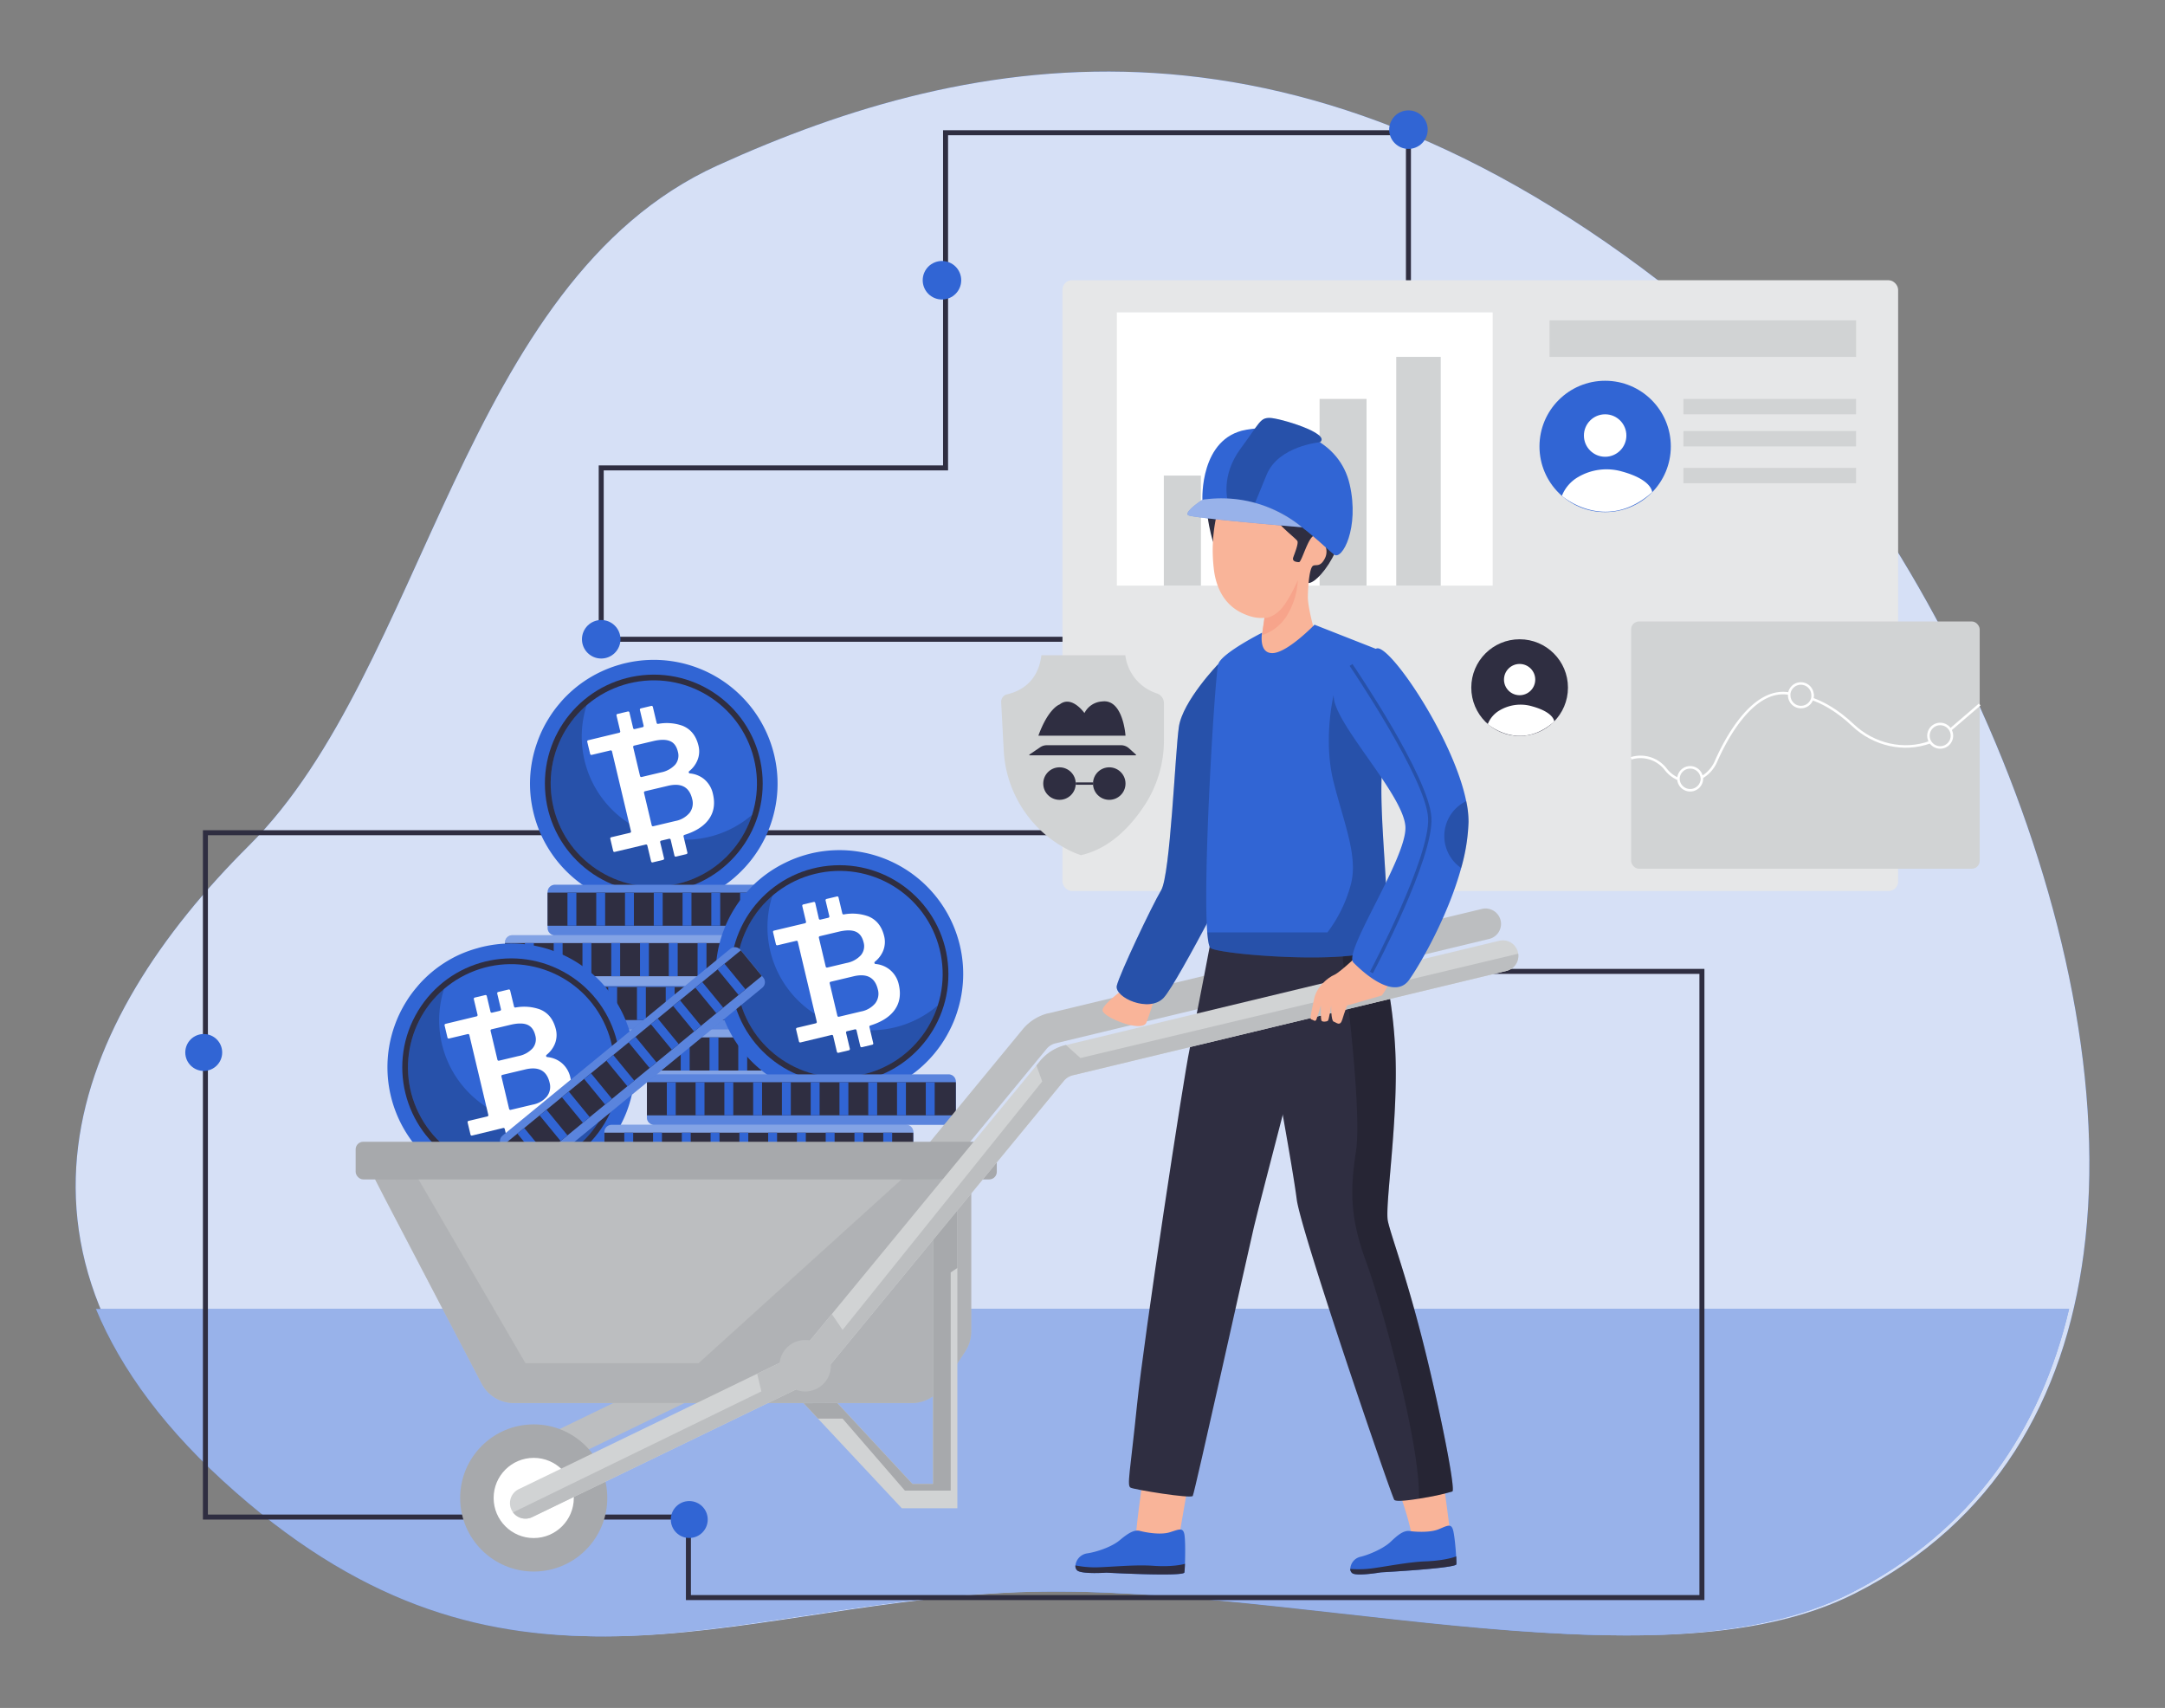 <svg id="e7f39c40-0085-46c6-a680-186a893f7a87" data-name="Layer 1" xmlns="http://www.w3.org/2000/svg" width="865.76" height="682.89" viewBox="0 0 865.76 682.89"><rect x="0" y="0" width="865.76" height="682.89" fill="#808080" stroke="none"/><g id="fc31a40d-3507-4bf0-9b18-46605d0ce72c" data-name="freepik--background-simple--inject-1"><path d="M833.22,501.23c17.43-131-67.13-305-154.65-376.84C520.45-5.36,389.08,19.73,286.89,66.18S170.21,267.83,99.65,338-11,502.62,96,596.61s193.49,46.23,305.31,40.26,260.31,41,340.59.17C798,608.56,825.58,559.17,833.22,501.23Z" fill="#3165D4"/><path d="M833.22,501.23c17.43-131-67.13-305-154.65-376.84C520.45-5.36,389.08,19.73,286.89,66.18S170.21,267.83,99.65,338-11,502.62,96,596.61s193.49,46.23,305.31,40.26,260.31,41,340.59.17C798,608.56,825.58,559.17,833.22,501.23Z" fill="#fff" opacity="0.8" style="isolation:isolate"/></g><g id="b5e6a109-0cb2-406d-ba1f-543b6e0728a7" data-name="freepik--Floor--inject-1"><path d="M38.36,523.35c10,24.14,27.87,48.72,55.81,73.23,107.05,94,193.48,46.22,305.31,40.25s260.31,41,340.58.17c48.77-24.78,76-65.44,87.35-113.69Z" fill="#3165D4"/><path d="M38.36,523.35c10,24.14,27.87,48.72,55.81,73.23,107.05,94,193.48,46.22,305.31,40.25s260.31,41,340.58.17c48.77-24.78,76-65.44,87.35-113.69Z" fill="#fff" opacity="0.5" style="isolation:isolate"/></g><polygon points="681.58 639.76 274.29 639.76 274.29 607.57 81.14 607.57 81.14 331.95 424.87 331.95 424.87 333.95 83.14 333.95 83.14 605.57 276.29 605.57 276.29 637.76 679.58 637.76 679.58 389.39 587.26 389.39 587.26 387.39 681.58 387.39 681.58 639.76" fill="#2f2e41"/><rect x="424.87" y="112.05" width="334.17" height="244.2" rx="3.79" fill="#e6e7e8"/><rect x="652.26" y="248.48" width="139.4" height="98.87" rx="3.16" fill="#d1d3d4"/><rect x="446.62" y="124.9" width="150.28" height="109.25" fill="#fff"/><rect x="465.4" y="190.15" width="14.83" height="44" fill="#d1d3d4"/><rect x="496.05" y="172.35" width="19.77" height="61.79" fill="#d1d3d4"/><rect x="527.69" y="159.5" width="18.78" height="74.65" fill="#d1d3d4"/><rect x="558.34" y="142.69" width="17.8" height="91.45" fill="#d1d3d4"/><rect x="619.64" y="128.09" width="122.6" height="14.6" fill="#d1d3d4"/><rect x="673.18" y="159.5" width="69.05" height="6.14" fill="#d1d3d4"/><rect x="673.18" y="172.35" width="69.05" height="6.14" fill="#d1d3d4"/><rect x="673.18" y="187.08" width="69.05" height="6.14" fill="#d1d3d4"/><circle cx="641.88" cy="178.5" r="26.26" fill="#3165D4"/><circle cx="641.88" cy="174.14" r="8.49" fill="#fff"/><path d="M631.08,190.74a15.09,15.09,0,0,0-6.5,7.51s17.3,15.23,36.1-1.43c0,0,.09-4.94-12-8.28A22.39,22.39,0,0,0,631.08,190.74Z" fill="#fff"/><circle cx="607.68" cy="274.93" r="19.33" fill="#2f2e41"/><circle cx="607.68" cy="271.72" r="6.25" fill="#fff"/><path d="M599.73,284a11.08,11.08,0,0,0-4.79,5.52s12.74,11.22,26.58-1c0,0,.07-3.65-8.8-6.1A16.43,16.43,0,0,0,599.73,284Z" fill="#fff"/><line x1="791.67" y1="281.68" x2="779.9" y2="291.78" fill="none" stroke="#fff" stroke-miterlimit="10"/><path d="M724.66,279.44c4.17,1.47,9.93,4.46,16.3,10.48,8.37,7.91,20.4,10.7,30.95,6.79" fill="none" stroke="#fff" stroke-miterlimit="10"/><path d="M680.52,310.81a13.47,13.47,0,0,0,5.69-6.39c3.69-8.4,14.61-29.73,29.33-27.08" fill="none" stroke="#fff" stroke-miterlimit="10"/><path d="M652.27,303.2a12.71,12.71,0,0,1,13.94,4.52,12.65,12.65,0,0,0,5,3.79" fill="none" stroke="#fff" stroke-miterlimit="10"/><path d="M680.58,311.49a4.7,4.7,0,0,1-9.39,0v0a4.69,4.69,0,0,1,9.33-.68A3.82,3.82,0,0,1,680.58,311.49Z" fill="none" stroke="#fff" stroke-miterlimit="10"/><path d="M724.88,278a5,5,0,0,1-.22,1.46,4.7,4.7,0,0,1-9.17-1.46,4.48,4.48,0,0,1,0-.64,4.69,4.69,0,0,1,9.34.64Z" fill="none" stroke="#fff" stroke-miterlimit="10"/><path d="M780.55,294.16a4.69,4.69,0,1,1-.65-2.38A4.69,4.69,0,0,1,780.55,294.16Z" fill="none" stroke="#fff" stroke-miterlimit="10"/><path d="M416.44,262H450a18.46,18.46,0,0,0,12.62,15.25,4.17,4.17,0,0,1,2.83,4v14.71A47.49,47.49,0,0,1,457.69,322c-5.42,8.26-13.8,17.31-25.42,19.92a36.8,36.8,0,0,1-5.91-2.56,47.43,47.43,0,0,1-25-39.67l-1-18.91a3.09,3.09,0,0,1,2.4-3.18C407,276.65,415.09,273.35,416.44,262Z" fill="#d1d3d4"/><circle cx="423.68" cy="313.3" r="6.5" fill="#2f2e41"/><circle cx="443.58" cy="313.3" r="6.5" fill="#2f2e41"/><rect x="430.19" y="312.83" width="6.89" height="0.94" fill="#2f2e41"/><path d="M411.76,302h42.37a.17.17,0,0,0,.11-.3l-2.8-2.53a4.79,4.79,0,0,0-3.18-1.21H418.63a4.76,4.76,0,0,0-2.66.81l-4.3,2.92A.17.17,0,0,0,411.76,302Z" fill="#2f2e41"/><path d="M415.23,294.16h34.85s-.93-14.88-9.42-13.69a8.44,8.44,0,0,0-7,4.64s-5.08-7.31-9.95-3.43C423.68,281.68,419.26,283.09,415.23,294.16Z" fill="#2f2e41"/><polygon points="424.87 256.6 239.42 256.6 239.42 186.08 377.12 186.08 377.12 52.07 564.22 52.07 564.22 112.05 562.22 112.05 562.22 54.07 379.12 54.07 379.12 188.08 241.42 188.08 241.42 254.6 424.87 254.6 424.87 256.6" fill="#2f2e41"/><circle cx="563.22" cy="51.83" r="7.7" fill="#3165D4"/><circle cx="376.68" cy="112.05" r="7.7" fill="#3165D4"/><circle cx="240.42" cy="255.6" r="7.7" fill="#3165D4"/><circle cx="81.47" cy="420.81" r="7.38" fill="#3165D4"/><circle cx="275.63" cy="607.55" r="7.38" fill="#3165D4"/><path d="M309.65,302.13A49.17,49.17,0,0,1,308.7,328a47.27,47.27,0,0,1-3.05,7.58,49.31,49.31,0,0,1-10.94,14.38c-.71.66-1.44,1.29-2.2,1.9a47.11,47.11,0,0,1-7.57,5,46.47,46.47,0,0,1-9.41,3.89c-.95.29-1.93.55-2.92.78a49.48,49.48,0,0,1-59.37-37,48.87,48.87,0,0,1,1.54-27.59,47.49,47.49,0,0,1,4.66-9.72,46,46,0,0,1,4.38-6,37,37,0,0,1,2.75-3,48.73,48.73,0,0,1,13.58-9.57,47.87,47.87,0,0,1,7.88-2.95c.74-.23,1.49-.42,2.25-.59A49.48,49.48,0,0,1,309.65,302.13Z" fill="#3165D4"/><circle cx="261.44" cy="313.29" r="43.55" transform="translate(-15.77 13.87) rotate(-2.95)" fill="#2f2e41"/><circle cx="261.44" cy="313.29" r="41.24" transform="translate(-54.96 55.62) rotate(-11)" fill="#3165D4"/><g opacity="0.2"><path d="M300.74,325.82A41.24,41.24,0,1,1,234.58,282a41.24,41.24,0,0,0,66.16,43.81Z"/></g><path d="M281.44,311.42a10.52,10.52,0,0,0-5.57-2.18.51.51,0,0,1-.27-.9,10.94,10.94,0,0,0,3.24-4.23,9.31,9.31,0,0,0,.48-5.94q-1.43-6-6.42-8a18.88,18.88,0,0,0-9.75-.74.49.49,0,0,1-.56-.38l-1.53-6.43a.51.51,0,0,0-.61-.38l-4.19,1a.5.5,0,0,0-.37.61l1.49,6.29a.51.51,0,0,1-.38.61l-3.2.76a.51.51,0,0,1-.61-.38l-1.49-6.28a.51.51,0,0,0-.61-.38l-4.19,1a.49.49,0,0,0-.37.61l1.49,6.28a.5.5,0,0,1-.37.61l-12.44,3a.5.5,0,0,0-.38.6l1.16,4.88a.52.52,0,0,0,.61.38l7.52-1.79a.5.5,0,0,1,.61.38l7.59,31.95a.5.5,0,0,1-.37.61l-7.53,1.78a.5.5,0,0,0-.37.61l1.16,4.88a.49.49,0,0,0,.6.37l12.44-2.95a.51.51,0,0,1,.61.38l1.52,6.39a.5.5,0,0,0,.61.37l4.18-1a.51.51,0,0,0,.38-.61L264,336.73a.51.51,0,0,1,.38-.61l3.2-.76a.5.5,0,0,1,.61.37l1.52,6.4a.49.49,0,0,0,.61.37l4.18-1a.52.52,0,0,0,.38-.61l-1.54-6.47a.51.51,0,0,1,.35-.6q6.31-1.95,9.34-5.7,3.56-4.41,2.06-10.7A10.52,10.52,0,0,0,281.44,311.42Zm-10.36-10.84a5.62,5.62,0,0,1-1.09,5.17,10.36,10.36,0,0,1-5.72,3.09l-7.71,1.83a.51.51,0,0,1-.61-.38l-2.75-11.56a.51.51,0,0,1,.38-.61l7.65-1.81q4.29-1,6.68,0C269.5,296.93,270.56,298.37,271.08,300.58ZM275.76,325a9.78,9.78,0,0,1-5.73,3.27l-8.81,2.09a.51.51,0,0,1-.61-.38l-3.08-13a.52.52,0,0,1,.38-.61l9.5-2.25q7.71-1.68,9.37,5.29A6.32,6.32,0,0,1,275.76,325Z" fill="#fff"/><path d="M330.26,414.6v14.28a2.9,2.9,0,0,1-2.85,2.94H209.57a2.89,2.89,0,0,1-2.84-2.94V414.6a2.9,2.9,0,0,1,2.84-3H327.41A2.9,2.9,0,0,1,330.26,414.6Z" fill="#3165D4"/><path d="M330.26,414.6v14.28a2.9,2.9,0,0,1-2.85,2.94H209.57a2.89,2.89,0,0,1-2.84-2.94V414.6a2.9,2.9,0,0,1,2.84-3H327.41A2.9,2.9,0,0,1,330.26,414.6Z" fill="#fff" opacity="0.4"/><rect x="206.73" y="414.78" width="123.53" height="13.25" fill="#2f2e41"/><rect x="214.69" y="414.78" width="3.56" height="13.24" fill="#3165D4"/><rect x="226.2" y="414.78" width="3.56" height="13.24" fill="#3165D4"/><rect x="237.7" y="414.78" width="3.56" height="13.24" fill="#3165D4"/><rect x="249.21" y="414.78" width="3.56" height="13.24" fill="#3165D4"/><rect x="260.71" y="414.78" width="3.56" height="13.24" fill="#3165D4"/><rect x="272.22" y="414.78" width="3.56" height="13.24" fill="#3165D4"/><rect x="283.73" y="414.78" width="3.56" height="13.24" fill="#3165D4"/><rect x="295.23" y="414.78" width="3.56" height="13.24" fill="#3165D4"/><rect x="306.74" y="414.78" width="3.56" height="13.24" fill="#3165D4"/><rect x="318.24" y="414.78" width="3.56" height="13.24" fill="#3165D4"/><path d="M347.27,394.42V408.7a2.9,2.9,0,0,1-2.84,2.95H226.58a2.9,2.9,0,0,1-2.84-2.95V394.42a2.9,2.9,0,0,1,2.84-2.95H344.43A2.9,2.9,0,0,1,347.27,394.42Z" fill="#3165D4"/><path d="M347.27,394.42V408.7a2.9,2.9,0,0,1-2.84,2.95H226.58a2.9,2.9,0,0,1-2.84-2.95V394.42a2.9,2.9,0,0,1,2.84-2.95H344.43A2.9,2.9,0,0,1,347.27,394.42Z" fill="#fff" opacity="0.2"/><rect x="223.74" y="394.6" width="123.53" height="13.25" fill="#2f2e41"/><rect x="231.7" y="394.61" width="3.56" height="13.24" fill="#3165D4"/><rect x="243.21" y="394.61" width="3.56" height="13.24" fill="#3165D4"/><rect x="254.71" y="394.61" width="3.56" height="13.24" fill="#3165D4"/><rect x="266.22" y="394.61" width="3.56" height="13.24" fill="#3165D4"/><rect x="277.73" y="394.61" width="3.56" height="13.24" fill="#3165D4"/><rect x="289.23" y="394.61" width="3.56" height="13.24" fill="#3165D4"/><rect x="300.74" y="394.61" width="3.56" height="13.24" fill="#3165D4"/><rect x="312.24" y="394.61" width="3.56" height="13.24" fill="#3165D4"/><rect x="323.75" y="394.61" width="3.56" height="13.24" fill="#3165D4"/><rect x="335.26" y="394.61" width="3.56" height="13.24" fill="#3165D4"/><path d="M325.48,376.89v14.27a2.9,2.9,0,0,1-2.85,2.95H204.79a2.9,2.9,0,0,1-2.84-2.95V376.89a2.9,2.9,0,0,1,2.84-2.95H322.63A2.9,2.9,0,0,1,325.48,376.89Z" fill="#3165D4"/><path d="M325.48,376.89v14.27a2.9,2.9,0,0,1-2.85,2.95H204.79a2.9,2.9,0,0,1-2.84-2.95V376.89a2.9,2.9,0,0,1,2.84-2.95H322.63A2.9,2.9,0,0,1,325.48,376.89Z" fill="#fff" opacity="0.4"/><rect x="201.95" y="377.07" width="123.53" height="13.25" fill="#2f2e41"/><rect x="209.91" y="377.07" width="3.56" height="13.24" fill="#3165D4"/><rect x="221.42" y="377.07" width="3.56" height="13.24" fill="#3165D4"/><rect x="232.92" y="377.07" width="3.56" height="13.24" fill="#3165D4"/><rect x="244.43" y="377.07" width="3.56" height="13.24" fill="#3165D4"/><rect x="255.93" y="377.07" width="3.56" height="13.24" fill="#3165D4"/><rect x="267.44" y="377.07" width="3.56" height="13.24" fill="#3165D4"/><rect x="278.95" y="377.07" width="3.56" height="13.24" fill="#3165D4"/><rect x="290.45" y="377.07" width="3.56" height="13.24" fill="#3165D4"/><rect x="301.96" y="377.07" width="3.56" height="13.24" fill="#3165D4"/><rect x="313.46" y="377.07" width="3.56" height="13.24" fill="#3165D4"/><path d="M342.49,356.71V371a2.9,2.9,0,0,1-2.84,2.95H221.8A2.9,2.9,0,0,1,219,371V356.71a2.9,2.9,0,0,1,2.84-2.95H339.65A2.9,2.9,0,0,1,342.49,356.71Z" fill="#3165D4"/><path d="M342.49,356.71V371a2.9,2.9,0,0,1-2.84,2.95H221.8A2.9,2.9,0,0,1,219,371V356.71a2.9,2.9,0,0,1,2.84-2.95H339.65A2.9,2.9,0,0,1,342.49,356.71Z" fill="#fff" opacity="0.2"/><rect x="218.96" y="356.89" width="123.53" height="13.25" fill="#2f2e41"/><rect x="226.92" y="356.89" width="3.56" height="13.24" fill="#3165D4"/><rect x="238.43" y="356.89" width="3.56" height="13.24" fill="#3165D4"/><rect x="249.93" y="356.89" width="3.56" height="13.24" fill="#3165D4"/><rect x="261.44" y="356.89" width="3.56" height="13.24" fill="#3165D4"/><rect x="272.95" y="356.89" width="3.56" height="13.24" fill="#3165D4"/><rect x="284.45" y="356.89" width="3.56" height="13.24" fill="#3165D4"/><rect x="295.96" y="356.89" width="3.56" height="13.24" fill="#3165D4"/><rect x="307.46" y="356.89" width="3.56" height="13.24" fill="#3165D4"/><rect x="318.97" y="356.89" width="3.56" height="13.24" fill="#3165D4"/><rect x="330.48" y="356.89" width="3.56" height="13.24" fill="#3165D4"/><path d="M252.63,415.54a49.17,49.17,0,0,1-.95,25.82,46.15,46.15,0,0,1-3.06,7.59,49.24,49.24,0,0,1-10.93,14.38c-.71.66-1.45,1.29-2.2,1.9a47.79,47.79,0,0,1-7.57,5,47.05,47.05,0,0,1-9.41,3.89c-1,.29-1.94.55-2.92.78a49.47,49.47,0,0,1-57.84-64.64,48.82,48.82,0,0,1,4.66-9.72,46,46,0,0,1,4.39-6,38.83,38.83,0,0,1,2.74-3,49,49,0,0,1,13.58-9.56A48.33,48.33,0,0,1,191,379.1c.74-.23,1.49-.42,2.24-.59A49.49,49.49,0,0,1,252.63,415.54Z" fill="#3165D4"/><circle cx="204.42" cy="426.71" r="43.55" transform="translate(-266.41 379.98) rotate(-58.73)" fill="#2f2e41"/><circle cx="204.42" cy="426.71" r="41.24" transform="translate(-168.39 135.36) rotate(-26.39)" fill="#3165D4"/><g opacity="0.2"><path d="M243.71,439.24a41.24,41.24,0,1,1-66.15-43.82,41.24,41.24,0,0,0,66.15,43.82Z"/></g><path d="M224.41,424.84a10.49,10.49,0,0,0-5.57-2.19.5.5,0,0,1-.27-.89,11,11,0,0,0,3.25-4.23,9.47,9.47,0,0,0,.48-5.95c-1-4-3.09-6.68-6.42-8a18.77,18.77,0,0,0-9.75-.74.51.51,0,0,1-.57-.38L204,396a.49.49,0,0,0-.61-.37l-4.18,1a.52.52,0,0,0-.38.61l1.5,6.29a.52.52,0,0,1-.38.61l-3.2.76a.51.51,0,0,1-.61-.38l-1.49-6.29a.5.5,0,0,0-.61-.37l-4.19,1a.52.52,0,0,0-.38.61l1.5,6.29a.52.52,0,0,1-.38.61l-12.43,3a.51.51,0,0,0-.38.61l1.16,4.88a.5.5,0,0,0,.61.37l7.52-1.78a.5.5,0,0,1,.61.37l7.59,31.95a.51.51,0,0,1-.38.61l-7.52,1.79a.51.51,0,0,0-.38.61l1.16,4.88a.5.5,0,0,0,.61.37L201.23,451a.5.5,0,0,1,.61.37l1.51,6.39a.51.51,0,0,0,.61.38l4.19-1a.52.52,0,0,0,.38-.61L207,450.15a.49.49,0,0,1,.37-.61l3.2-.76a.49.49,0,0,1,.61.37l1.52,6.39a.52.52,0,0,0,.61.38l4.19-1a.49.49,0,0,0,.37-.61l-1.53-6.47a.51.51,0,0,1,.34-.6q6.33-2,9.35-5.7,3.54-4.41,2.05-10.69A10.43,10.43,0,0,0,224.41,424.84ZM214.06,414a5.58,5.58,0,0,1-1.1,5.17,10.27,10.27,0,0,1-5.71,3.09l-7.72,1.84a.52.52,0,0,1-.61-.38l-2.74-11.56a.5.5,0,0,1,.37-.61l7.65-1.82q4.31-1,6.69,0T214.06,414Zm4.67,24.39a9.76,9.76,0,0,1-5.72,3.28l-8.81,2.09a.52.52,0,0,1-.61-.38l-3.08-13a.51.51,0,0,1,.38-.61l9.5-2.26q7.71-1.66,9.37,5.3A6.3,6.3,0,0,1,218.73,438.38Z" fill="#fff"/><path d="M383.91,378.32a49.17,49.17,0,0,1-1,25.82,46.15,46.15,0,0,1-3.06,7.59A49.24,49.24,0,0,1,369,426.11c-.71.66-1.45,1.28-2.2,1.9a47.06,47.06,0,0,1-7.57,5,46.5,46.5,0,0,1-9.41,3.9c-1,.29-1.94.55-2.92.78A49.47,49.47,0,0,1,289,373.06a48.82,48.82,0,0,1,4.66-9.72,46.78,46.78,0,0,1,4.39-6c.86-1,1.78-2,2.74-3a49,49,0,0,1,13.58-9.56,47.45,47.45,0,0,1,7.89-3c.74-.22,1.49-.41,2.24-.59A49.5,49.5,0,0,1,383.91,378.32Z" fill="#3165D4"/><circle cx="335.7" cy="389.49" r="43.55" transform="translate(-19.59 17.79) rotate(-2.95)" fill="#2f2e41"/><circle cx="335.7" cy="389.49" r="41.24" transform="translate(-68.13 71.18) rotate(-11)" fill="#3165D4"/><g opacity="0.2"><path d="M375,402a41.24,41.24,0,1,1-66.15-43.82A41.24,41.24,0,0,0,375,402Z"/></g><path d="M355.69,387.62a10.49,10.49,0,0,0-5.57-2.19.5.5,0,0,1-.27-.89,11,11,0,0,0,3.25-4.23,9.47,9.47,0,0,0,.48-5.95q-1.43-6-6.42-8a18.77,18.77,0,0,0-9.75-.74.51.51,0,0,1-.57-.38l-1.53-6.44a.49.49,0,0,0-.61-.37l-4.18,1a.51.51,0,0,0-.38.61l1.5,6.29a.52.52,0,0,1-.38.61l-3.2.76a.51.51,0,0,1-.61-.38L326,361a.5.5,0,0,0-.61-.37l-4.19,1a.52.52,0,0,0-.38.61l1.5,6.29a.52.52,0,0,1-.38.61l-12.43,2.95a.51.51,0,0,0-.38.61l1.16,4.88a.5.5,0,0,0,.61.37l7.52-1.78a.5.5,0,0,1,.61.37l7.59,32a.51.51,0,0,1-.38.61l-7.52,1.79a.51.51,0,0,0-.38.61l1.16,4.87a.51.51,0,0,0,.61.38l12.44-3a.5.5,0,0,1,.61.37l1.51,6.39a.51.51,0,0,0,.61.38l4.19-1a.52.52,0,0,0,.38-.61l-1.52-6.4a.5.5,0,0,1,.37-.61l3.21-.76a.5.5,0,0,1,.6.38l1.52,6.39a.52.52,0,0,0,.61.38l4.19-1a.49.49,0,0,0,.37-.61l-1.53-6.47a.51.51,0,0,1,.34-.6q6.33-1.95,9.35-5.7,3.54-4.41,2.05-10.7A10.41,10.41,0,0,0,355.69,387.62Zm-10.35-10.85a5.58,5.58,0,0,1-1.1,5.17,10.33,10.33,0,0,1-5.71,3.09l-7.72,1.83a.5.5,0,0,1-.61-.37l-2.74-11.56a.5.5,0,0,1,.37-.61l7.65-1.82q4.31-1,6.69,0T345.34,376.77ZM350,401.16a9.7,9.7,0,0,1-5.72,3.27l-8.81,2.1a.52.52,0,0,1-.61-.38l-3.08-13a.51.51,0,0,1,.38-.61l9.5-2.26q7.71-1.67,9.37,5.29A6.32,6.32,0,0,1,350,401.16Z" fill="#fff"/><path d="M365.21,452.69V467a2.9,2.9,0,0,1-2.84,2.95H244.53a2.9,2.9,0,0,1-2.85-2.95V452.69a2.9,2.9,0,0,1,2.85-2.95H362.37A2.9,2.9,0,0,1,365.21,452.69Z" fill="#3165D4"/><path d="M365.21,452.69V467a2.9,2.9,0,0,1-2.84,2.95H244.53a2.9,2.9,0,0,1-2.85-2.95V452.69a2.9,2.9,0,0,1,2.85-2.95H362.37A2.9,2.9,0,0,1,365.21,452.69Z" fill="#fff" opacity="0.4"/><rect x="241.68" y="452.88" width="123.53" height="13.25" fill="#2f2e41"/><rect x="249.64" y="452.88" width="3.56" height="13.24" fill="#3165D4"/><rect x="261.15" y="452.88" width="3.56" height="13.24" fill="#3165D4"/><rect x="272.66" y="452.88" width="3.56" height="13.24" fill="#3165D4"/><rect x="284.16" y="452.88" width="3.56" height="13.24" fill="#3165D4"/><rect x="295.67" y="452.88" width="3.56" height="13.24" fill="#3165D4"/><rect x="307.18" y="452.88" width="3.56" height="13.24" fill="#3165D4"/><rect x="318.68" y="452.88" width="3.56" height="13.24" fill="#3165D4"/><rect x="330.19" y="452.88" width="3.56" height="13.24" fill="#3165D4"/><rect x="341.69" y="452.88" width="3.56" height="13.24" fill="#3165D4"/><rect x="353.2" y="452.88" width="3.56" height="13.24" fill="#3165D4"/><path d="M382.23,432.52v14.27a2.9,2.9,0,0,1-2.85,2.95H261.54a2.9,2.9,0,0,1-2.84-2.95V432.52a2.9,2.9,0,0,1,2.84-2.95H379.38A2.9,2.9,0,0,1,382.23,432.52Z" fill="#3165D4"/><path d="M382.23,432.52v14.27a2.9,2.9,0,0,1-2.85,2.95H261.54a2.9,2.9,0,0,1-2.84-2.95V432.52a2.9,2.9,0,0,1,2.84-2.95H379.38A2.9,2.9,0,0,1,382.23,432.52Z" fill="#fff" opacity="0.2"/><rect x="258.7" y="432.7" width="123.53" height="13.25" fill="#2f2e41"/><rect x="266.66" y="432.7" width="3.56" height="13.24" fill="#3165D4"/><rect x="278.16" y="432.7" width="3.56" height="13.24" fill="#3165D4"/><rect x="289.67" y="432.7" width="3.56" height="13.24" fill="#3165D4"/><rect x="301.18" y="432.7" width="3.56" height="13.24" fill="#3165D4"/><rect x="312.68" y="432.7" width="3.56" height="13.24" fill="#3165D4"/><rect x="324.19" y="432.7" width="3.56" height="13.24" fill="#3165D4"/><rect x="335.69" y="432.7" width="3.56" height="13.24" fill="#3165D4"/><rect x="347.2" y="432.7" width="3.56" height="13.24" fill="#3165D4"/><rect x="358.71" y="432.7" width="3.56" height="13.24" fill="#3165D4"/><rect x="370.21" y="432.7" width="3.56" height="13.24" fill="#3165D4"/><path d="M296.13,379.82l9.06,11a2.91,2.91,0,0,1-.33,4.09l-91.11,74.73a2.9,2.9,0,0,1-4.07-.47l-9.06-11a2.91,2.91,0,0,1,.33-4.09l91.11-74.73A2.89,2.89,0,0,1,296.13,379.82Z" fill="#3165D4"/><path d="M296.13,379.82l9.06,11a2.91,2.91,0,0,1-.33,4.09l-91.11,74.73a2.9,2.9,0,0,1-4.07-.47l-9.06-11a2.91,2.91,0,0,1,.33-4.09l91.11-74.73A2.89,2.89,0,0,1,296.13,379.82Z" fill="#fff" opacity="0.2"/><rect x="190.93" y="417.63" width="123.53" height="13.25" transform="translate(-211.75 256.5) rotate(-39.36)" fill="#2f2e41"/><rect x="210.69" y="450.63" width="3.56" height="13.24" transform="translate(-241.8 238.47) rotate(-39.36)" fill="#3165D4"/><rect x="219.59" y="443.33" width="3.56" height="13.24" transform="translate(-235.15 242.46) rotate(-39.36)" fill="#3165D4"/><rect x="228.48" y="436.04" width="3.56" height="13.24" transform="translate(-228.5 246.45) rotate(-39.36)" fill="#3165D4"/><rect x="237.38" y="428.74" width="3.56" height="13.24" transform="translate(-221.86 250.44) rotate(-39.36)" fill="#3165D4"/><rect x="246.28" y="421.44" width="3.56" height="13.24" transform="translate(-215.21 254.42) rotate(-39.36)" fill="#3165D4"/><rect x="255.17" y="414.14" width="3.56" height="13.24" transform="translate(-208.57 258.4) rotate(-39.36)" fill="#3165D4"/><rect x="264.07" y="406.85" width="3.56" height="13.24" transform="translate(-201.92 262.39) rotate(-39.36)" fill="#3165D4"/><rect x="272.96" y="399.55" width="3.56" height="13.24" transform="translate(-195.27 266.38) rotate(-39.36)" fill="#3165D4"/><rect x="281.86" y="392.25" width="3.56" height="13.24" transform="translate(-188.63 270.37) rotate(-39.36)" fill="#3165D4"/><rect x="290.76" y="384.95" width="3.56" height="13.24" transform="translate(-181.98 274.36) rotate(-39.36)" fill="#3165D4"/><path d="M529.81,227.73c-4.22,5.57-6.46,5.37-6.46,5.37L511.6,228l-1.43-.61-25.11-10.84h0c-.11-.37-5.66-17.85-.1-27.28,7.19-4.67,23.69-12.37,43-1.6h0c2.89,3.67,2.62,7.6.49,11.1h0c.25,0,7.78.92,8.36,8.11S534,222.17,529.81,227.73Z" fill="#2f2e41"/><path d="M487,204a63.25,63.25,0,0,0-1.4,25c2.16,12.85,10.37,16,13.75,17.21a15.72,15.72,0,0,0,6.27.84l-1,6.83s-6,12.75,5.51,13.52a20.62,20.62,0,0,0,17.57-7.84s-4.77-15.33-4.7-20.94.79-11.2,1.87-12.24,3,.86,5-3.26-1.62-9-4.12-9-5.18,10.65-6.29,10.64-2.87-.31-2.3-1.92,2.18-5.56,1.64-6.53-6.38-5.35-8.41-8.49a16,16,0,0,1-2.31-4.55s-3.16,2.52-10.43,2.29S487,204,487,204Z" fill="#f9b499"/><path d="M505.66,247.09s2.85.2,6.23-3.17S519,232,519,232a30.2,30.2,0,0,1-4,13.49,18.41,18.41,0,0,1-10.29,8.46Z" fill="#f7a48b"/><path d="M595.48,375.42,422.09,417.16a6.61,6.61,0,0,0-3.58,2.23L323.28,535.1a19.19,19.19,0,0,1-6.41,5l-111,53.71a6.19,6.19,0,0,1-7.67-1.88,5.43,5.43,0,0,1-.61-1,6.21,6.21,0,0,1,2.88-8.28l95.34-46.14L311.47,529a6.71,6.71,0,0,0,2.24-1.75l12-14.56,81.82-99.4,1.44-1.75a19.15,19.15,0,0,1,10.25-6.41l.14,0,173.24-41.71a6.2,6.2,0,0,1,7.48,4.58c.05.2.09.41.12.61A6.2,6.2,0,0,1,595.48,375.42Z" fill="#bcbec0"/><path d="M451.49,393.86s-10.37,7.25-10.59,10,15.78,9.24,17.52,5a110.39,110.39,0,0,0,3.51-10.87Z" fill="#f9b499"/><path d="M487.17,265.5s-14.26,14.78-15.76,25.18-3.4,59.11-7.1,65.31-16.6,33.42-17.71,38.1,13,11.09,18.79,4.79,33-59.83,33-59.83Z" fill="#3165D4"/><path d="M487.17,265.5s-14.26,14.78-15.76,25.18-3.4,59.11-7.1,65.31-16.6,33.42-17.71,38.1,13,11.09,18.79,4.79,33-59.83,33-59.83Z" opacity="0.2" style="isolation:isolate"/><path d="M457,591.35s-3.41,23.91-2.72,24.77,16.9,1.17,17.09-.57,3.6-21.11,3.6-21.11Z" fill="#f9b499"/><path d="M485.47,369.5s-7.45,39.3-9.79,50.16-18.24,115.08-21,142.09-4.14,32.27-2.56,33.07,24.1,4.47,24.85,3.31,21.5-94.89,24.49-107.64,21.48-81.75,24.18-96.18S494.25,348.63,485.47,369.5Z" fill="#2f2e41"/><path d="M560,597.78s2.65,7.79,3.46,11.31,1.59,6.28,1.59,6.28,5.18-.36,7.92-.31,6.93.28,7-.9-2.3-18.44-2.3-18.44Z" fill="#f9b499"/><path d="M580.78,596.34a87.09,87.09,0,0,1-10.14,2.32l-1,.18c-.74.14-1.49.26-2.23.38-4.87.8-9.32,1.24-9.87.44-1.21-1.79-37.36-107.25-39-120.13s-9-52.47-10.84-63.62-5.23-36-5.23-36,20.94-5.44,35.18-6c6.65-.25,11.83.56,12.75,3.49,0,0,6,13.95,7.51,41.67s-4.25,63.11-2.91,69.18,6.68,19.8,13.44,46S582.24,595.62,580.78,596.34Z" fill="#2f2e41"/><path d="M582.4,625.44c-.11,1.61-30.16,3.23-30.16,3.23s-9.49,1.62-11.41.38a2.08,2.08,0,0,1-.87-1.74,5.23,5.23,0,0,1,4.09-4.86c3.82-.93,9.37-3.44,12.06-6s5.12-4.64,7.6-4.29,8.13.67,11.49-.68,5-2.52,5.82.12c.57,1.85,1.07,7.14,1.28,10.68C582.39,623.77,582.43,625,582.4,625.44Z" fill="#3165D4"/><path d="M582.4,625.44c-.11,1.61-30.16,3.23-30.16,3.23s-9.49,1.62-11.41.38a2.08,2.08,0,0,1-.87-1.74,42.43,42.43,0,0,0,8-.14c5.68-.69,15-2.62,22.09-2.89,5.14-.19,9.73-1,12.29-2C582.39,623.77,582.43,625,582.4,625.44Z" fill="#2f2e41"/><path d="M473.62,628.72c-.27,1.75-31.15.08-31.15.08s-9.86.69-11.7-.89a2.38,2.38,0,0,1-.71-2,5.51,5.51,0,0,1,4.67-4.82c4-.58,9.93-2.68,12.93-5.18s5.71-4.47,8.21-3.8,8.24,1.65,11.81.57,5.38-2.18,5.94.79c.39,2.08.37,7.91.23,11.79C473.79,626.9,473.7,628.2,473.62,628.72Z" fill="#3165D4"/><path d="M473.62,628.72c-.27,1.75-31.15.08-31.15.08s-9.86.69-11.7-.89a2.38,2.38,0,0,1-.71-2,41.41,41.41,0,0,0,8.15.77c5.87-.11,15.62-1.15,22.87-.63,5.27.38,10,0,12.77-.79C473.79,626.9,473.7,628.2,473.62,628.72Z" fill="#2f2e41"/><g opacity="0.2" style="isolation:isolate"><path d="M580.78,596.34a107.66,107.66,0,0,1-13.36,2.88c.55-23.31-15.92-80.68-20.91-94.15-6.21-16.78-6.94-27.66-4.28-44.64S537,383.77,537,383.77a85.46,85.46,0,0,1,.66-9.79c6.65-.25,11.83.56,12.74,3.49,0,0,6,13.95,7.52,41.67s-4.25,63.11-2.91,69.18,6.68,19.8,13.44,46S582.24,595.62,580.78,596.34Z"/></g><path d="M553.38,377.5c-4.23,9-64.29,4.47-69.2,1.63-.67-.38-1.12-2.65-1.41-6.32-1.85-23.41,3.15-103.49,4.4-107.31,1.44-4.41,17.52-12.52,17.52-12.52s-1.55,8.51,4.42,8.14,16.55-11.34,16.55-11.34l25.43,10A143.36,143.36,0,0,1,554.55,288a70,70,0,0,1-1.17,14.23C549.78,320.27,557.62,368.54,553.38,377.5Z" fill="#3165D4"/><path d="M553.38,377.5c-4.23,9-64.29,4.47-69.2,1.63-.67-.38-1.12-2.65-1.41-6.32h48.06a55.51,55.51,0,0,0,9.44-19.48c2.76-11.22-2.76-23.91-7-40.74s0-34.54,0-34.54l21.24,10a70,70,0,0,1-1.17,14.23C549.78,320.27,557.62,368.54,553.38,377.5Z" opacity="0.2" style="isolation:isolate"/><circle cx="213.43" cy="598.93" r="29.42" fill="#a7a9ac"/><circle cx="213.43" cy="598.93" r="16.03" fill="#fff"/><path d="M388.37,471.56v60.75a14.62,14.62,0,0,1-2.37,8l-9.19,14.08A14.6,14.6,0,0,1,364.57,561h-159a14.6,14.6,0,0,1-13-7.85l-38.84-74.33L149.21,470l17.32.11,194.18,1.25Z" fill="#bcbec0"/><g opacity="0.53"><path d="M388.37,471.56v60.75a14.62,14.62,0,0,1-2.37,8l-9.19,14.08A14.6,14.6,0,0,1,364.57,561h-159a14.6,14.6,0,0,1-13-7.85l-38.84-74.33L149.21,470l17.32.11,43.62,74.94h69.18l81.38-73.69Z" fill="#a7a9ac"/></g><rect x="142.22" y="456.51" width="256.39" height="15.06" rx="3.04" fill="#a7a9ac"/><path d="M602.43,388.19,429,429.93a6.77,6.77,0,0,0-3.58,2.23L330.23,547.87a19.15,19.15,0,0,1-6.4,5l-111,53.71a6.19,6.19,0,0,1-7.67-1.88,5.93,5.93,0,0,1-.61-1,6.2,6.2,0,0,1,2.88-8.28l95.35-46.15,15.62-7.56a6.61,6.61,0,0,0,2.24-1.76l12-14.56L414.46,426l1.43-1.74a19.09,19.09,0,0,1,10.25-6.41l.14,0,173.25-41.7a6.21,6.21,0,0,1,7.48,4.57c0,.21.08.41.11.62A6.2,6.2,0,0,1,602.43,388.19Z" fill="#d1d3d4"/><polygon points="382.84 483.96 382.84 603.05 360.62 603.05 327.11 567.21 321.35 561.04 334.85 560.98 364.87 593.31 373.1 593.31 373.1 495.79 382.84 483.96" fill="#d1d3d4"/><polygon points="382.84 483.96 382.84 506.98 380.18 508.76 380.18 595.99 361.86 595.99 336.94 567.21 327.11 567.21 321.35 561.04 334.85 560.98 364.87 593.31 373.1 593.31 373.1 495.79 382.84 483.96" fill="#a7a9ac"/><path d="M602.43,388.19,429,429.93a6.77,6.77,0,0,0-3.58,2.23L330.23,547.87a19.15,19.15,0,0,1-6.4,5l-111,53.71a6.19,6.19,0,0,1-7.67-1.88l99.31-48.38-1.69-7.05,15.62-7.56a6.61,6.61,0,0,0,2.24-1.76l12-14.56,4.3,6.35,79.83-99.35-2.31-6.4,1.43-1.74a19.09,19.09,0,0,1,10.25-6.41l.14,0,5.79,5.19,175.05-41.7A6.2,6.2,0,0,1,602.43,388.19Z" fill="#bcbec0"/><circle cx="321.98" cy="546.06" r="10.29" fill="#bcbec0"/><path d="M545,380.05s-9,8.71-11.46,9.74-7,4.72-8,9.45-1.92,8.29-1.18,8.35,1.61,1.22,2.07,0,1.77-5.56,1.77-5.56-.15,5.58.29,6.12,2.07.34,2.51,0,1.33-6.12,1.33-6.12-.12,6.1,1,6.45,2.58,2.08,3.46-.89,1.92-5.56,1.92-5.56l13.87-4c4.14-5.6,3.87-9.59,3.87-9.59Z" fill="#f9b499"/><path d="M587.25,328.68a75.66,75.66,0,0,1-2.94,18.38C579,366.37,568,385.42,563.56,391.7c-5.87,8.33-18.15-2.54-22.36-6.87S562.9,342.7,562,330.39s-25.68-38.17-28.43-50.12,16.74-20.92,16.74-20.92c4.82-2.72,30.89,35.6,36,60.95A38.93,38.93,0,0,1,587.25,328.68Z" fill="#3165D4"/><path d="M587.25,328.68a75.66,75.66,0,0,1-2.94,18.38,15.49,15.49,0,0,1,2.06-26.76A38.93,38.93,0,0,1,587.25,328.68Z" opacity="0.2" style="isolation:isolate"/><path d="M549,389.15l-1.17-.62c.24-.46,24.12-45.72,23.25-61.51S540,266.7,539.72,266.25l1.1-.75c1.25,1.84,30.71,45.29,31.6,61.45S550,387.28,549,389.15Z" opacity="0.2" style="isolation:isolate"/><path d="M480.83,199.82s-1.15-24.8,17.58-28,37.32,4.42,41.31,21.84-3,30.45-6.2,28.1-14.35-14.05-25.4-18.42S480.83,199.82,480.83,199.82Z" fill="#3165D4"/><path d="M527.87,176.81s-16.64,1.46-21.36,13l-4.72,11.52L490.9,200s-2.71-9.88,5.12-20.51,7.88-12.4,11.69-12.4S532.39,173.28,527.87,176.81Z" fill="#3165D4"/><path d="M527.87,176.81s-16.64,1.46-21.36,13l-4.72,11.52L490.9,200s-2.71-9.88,5.12-20.51,7.88-12.4,11.69-12.4S532.39,173.28,527.87,176.81Z" opacity="0.2" style="isolation:isolate"/><path d="M480.83,199.82s-7.63,5-5.63,6.2,45.49,4.8,45.49,4.8A50.85,50.85,0,0,0,480.83,199.82Z" fill="#3165D4"/><path d="M480.83,199.82s-7.63,5-5.63,6.2,45.49,4.8,45.49,4.8A50.85,50.85,0,0,0,480.83,199.82Z" fill="#fff" opacity="0.5" style="isolation:isolate"/></svg>